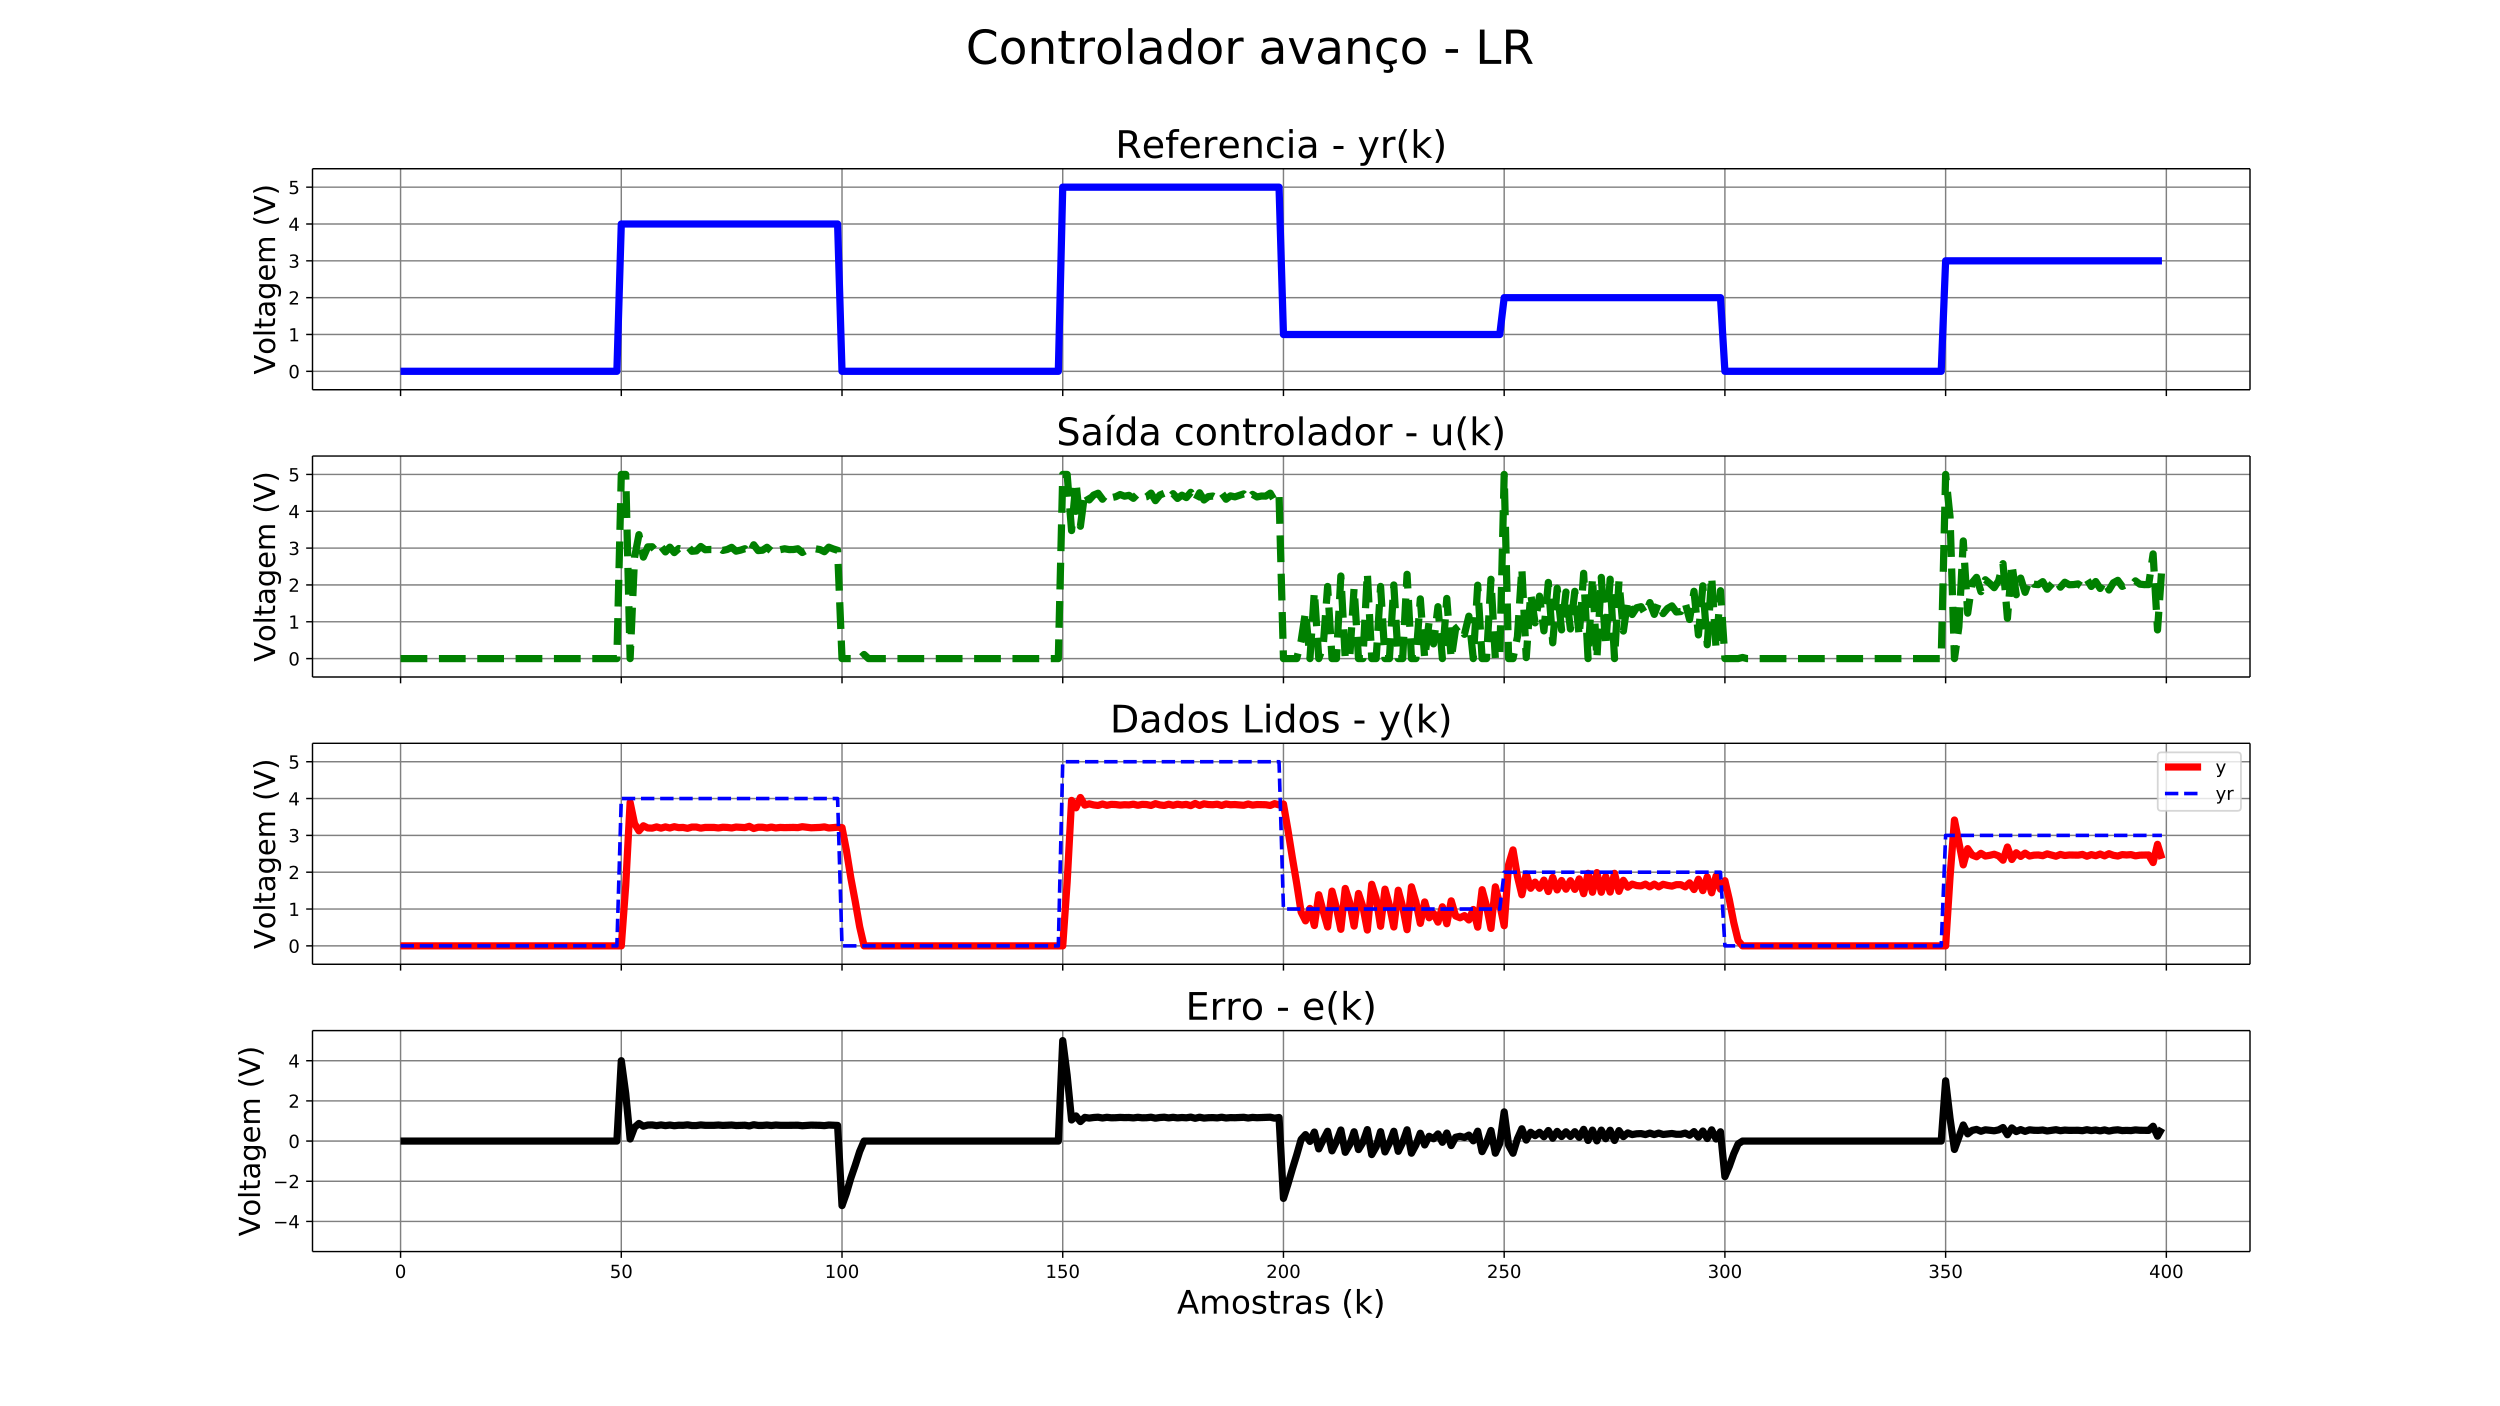 <svg xmlns="http://www.w3.org/2000/svg" xmlns:xlink="http://www.w3.org/1999/xlink" width="1843.2" height="1036.8" version="1.1" viewBox="0 0 1382.4 777.6"><defs><style type="text/css">*{stroke-linecap:butt;stroke-linejoin:round;white-space:pre}</style></defs><g id="figure_1"><g id="patch_1"><path fill="#fff" d="M 0 777.6 L 1382.4 777.6 L 1382.4 0 L 0 0 z"/></g><g id="axes_1"><g id="patch_2"><path fill="#fff" d="M 172.8 215.506 L 1244.16 215.506 L 1244.16 93.312 L 172.8 93.312 z"/></g><g id="matplotlib.axis_1"><g id="xtick_1"><g id="line2d_1"><path fill="none" stroke="gray" stroke-linecap="square" stroke-width=".8" d="M 221.498 215.506 L 221.498 93.312" clip-path="url(#pea92a4ff02)"/></g><g id="line2d_2"><defs><path id="m682bd8049f" stroke="#000" stroke-width=".8" d="M 0 0 L 0 3.5"/></defs><g><use x="221.498" y="215.506" stroke="#000" stroke-width=".8" xlink:href="#m682bd8049f"/></g></g></g><g id="xtick_2"><g id="line2d_3"><path fill="none" stroke="gray" stroke-linecap="square" stroke-width=".8" d="M 343.549 215.506 L 343.549 93.312" clip-path="url(#pea92a4ff02)"/></g><g id="line2d_4"><g><use x="343.549" y="215.506" stroke="#000" stroke-width=".8" xlink:href="#m682bd8049f"/></g></g></g><g id="xtick_3"><g id="line2d_5"><path fill="none" stroke="gray" stroke-linecap="square" stroke-width=".8" d="M 465.599 215.506 L 465.599 93.312" clip-path="url(#pea92a4ff02)"/></g><g id="line2d_6"><g><use x="465.599" y="215.506" stroke="#000" stroke-width=".8" xlink:href="#m682bd8049f"/></g></g></g><g id="xtick_4"><g id="line2d_7"><path fill="none" stroke="gray" stroke-linecap="square" stroke-width=".8" d="M 587.65 215.506 L 587.65 93.312" clip-path="url(#pea92a4ff02)"/></g><g id="line2d_8"><g><use x="587.65" y="215.506" stroke="#000" stroke-width=".8" xlink:href="#m682bd8049f"/></g></g></g><g id="xtick_5"><g id="line2d_9"><path fill="none" stroke="gray" stroke-linecap="square" stroke-width=".8" d="M 709.701 215.506 L 709.701 93.312" clip-path="url(#pea92a4ff02)"/></g><g id="line2d_10"><g><use x="709.701" y="215.506" stroke="#000" stroke-width=".8" xlink:href="#m682bd8049f"/></g></g></g><g id="xtick_6"><g id="line2d_11"><path fill="none" stroke="gray" stroke-linecap="square" stroke-width=".8" d="M 831.751 215.506 L 831.751 93.312" clip-path="url(#pea92a4ff02)"/></g><g id="line2d_12"><g><use x="831.751" y="215.506" stroke="#000" stroke-width=".8" xlink:href="#m682bd8049f"/></g></g></g><g id="xtick_7"><g id="line2d_13"><path fill="none" stroke="gray" stroke-linecap="square" stroke-width=".8" d="M 953.802 215.506 L 953.802 93.312" clip-path="url(#pea92a4ff02)"/></g><g id="line2d_14"><g><use x="953.802" y="215.506" stroke="#000" stroke-width=".8" xlink:href="#m682bd8049f"/></g></g></g><g id="xtick_8"><g id="line2d_15"><path fill="none" stroke="gray" stroke-linecap="square" stroke-width=".8" d="M 1075.852 215.506 L 1075.852 93.312" clip-path="url(#pea92a4ff02)"/></g><g id="line2d_16"><g><use x="1075.852" y="215.506" stroke="#000" stroke-width=".8" xlink:href="#m682bd8049f"/></g></g></g><g id="xtick_9"><g id="line2d_17"><path fill="none" stroke="gray" stroke-linecap="square" stroke-width=".8" d="M 1197.903 215.506 L 1197.903 93.312" clip-path="url(#pea92a4ff02)"/></g><g id="line2d_18"><g><use x="1197.903" y="215.506" stroke="#000" stroke-width=".8" xlink:href="#m682bd8049f"/></g></g></g></g><g id="matplotlib.axis_2"><g id="ytick_1"><g id="line2d_19"><path fill="none" stroke="gray" stroke-linecap="square" stroke-width=".8" d="M 172.8 205.323 L 1244.16 205.323" clip-path="url(#pea92a4ff02)"/></g><g id="line2d_20"><defs><path id="m06465f11e4" stroke="#000" stroke-width=".8" d="M 0 0 L -3.5 0"/></defs><g><use x="172.8" y="205.323" stroke="#000" stroke-width=".8" xlink:href="#m06465f11e4"/></g></g><g id="text_1"><defs><path id="DejaVuSans-48" d="M 31.781 66.406 Q 24.172 66.406 20.328 58.906 Q 16.5 51.422 16.5 36.375 Q 16.5 21.391 20.328 13.891 Q 24.172 6.391 31.781 6.391 Q 39.453 6.391 43.281 13.891 Q 47.125 21.391 47.125 36.375 Q 47.125 51.422 43.281 58.906 Q 39.453 66.406 31.781 66.406 z M 31.781 74.219 Q 44.047 74.219 50.516 64.516 Q 56.984 54.828 56.984 36.375 Q 56.984 17.969 50.516 8.266 Q 44.047 -1.422 31.781 -1.422 Q 19.531 -1.422 13.062 8.266 Q 6.594 17.969 6.594 36.375 Q 6.594 54.828 13.062 64.516 Q 19.531 74.219 31.781 74.219 z"/></defs><g transform="translate(159.438 209.123)scale(0.1 -0.1)"><use xlink:href="#DejaVuSans-48"/></g></g></g><g id="ytick_2"><g id="line2d_21"><path fill="none" stroke="gray" stroke-linecap="square" stroke-width=".8" d="M 172.8 184.958 L 1244.16 184.958" clip-path="url(#pea92a4ff02)"/></g><g id="line2d_22"><g><use x="172.8" y="184.958" stroke="#000" stroke-width=".8" xlink:href="#m06465f11e4"/></g></g><g id="text_2"><defs><path id="DejaVuSans-49" d="M 12.406 8.297 L 28.516 8.297 L 28.516 63.922 L 10.984 60.406 L 10.984 69.391 L 28.422 72.906 L 38.281 72.906 L 38.281 8.297 L 54.391 8.297 L 54.391 0 L 12.406 0 z"/></defs><g transform="translate(159.438 188.757)scale(0.1 -0.1)"><use xlink:href="#DejaVuSans-49"/></g></g></g><g id="ytick_3"><g id="line2d_23"><path fill="none" stroke="gray" stroke-linecap="square" stroke-width=".8" d="M 172.8 164.592 L 1244.16 164.592" clip-path="url(#pea92a4ff02)"/></g><g id="line2d_24"><g><use x="172.8" y="164.592" stroke="#000" stroke-width=".8" xlink:href="#m06465f11e4"/></g></g><g id="text_3"><defs><path id="DejaVuSans-50" d="M 19.188 8.297 L 53.609 8.297 L 53.609 0 L 7.328 0 L 7.328 8.297 Q 12.938 14.109 22.625 23.891 Q 32.328 33.688 34.812 36.531 Q 39.547 41.844 41.422 45.531 Q 43.312 49.219 43.312 52.781 Q 43.312 58.594 39.234 62.25 Q 35.156 65.922 28.609 65.922 Q 23.969 65.922 18.812 64.312 Q 13.672 62.703 7.812 59.422 L 7.812 69.391 Q 13.766 71.781 18.938 73 Q 24.125 74.219 28.422 74.219 Q 39.75 74.219 46.484 68.547 Q 53.219 62.891 53.219 53.422 Q 53.219 48.922 51.531 44.891 Q 49.859 40.875 45.406 35.406 Q 44.188 33.984 37.641 27.219 Q 31.109 20.453 19.188 8.297 z"/></defs><g transform="translate(159.438 168.391)scale(0.1 -0.1)"><use xlink:href="#DejaVuSans-50"/></g></g></g><g id="ytick_4"><g id="line2d_25"><path fill="none" stroke="gray" stroke-linecap="square" stroke-width=".8" d="M 172.8 144.226 L 1244.16 144.226" clip-path="url(#pea92a4ff02)"/></g><g id="line2d_26"><g><use x="172.8" y="144.226" stroke="#000" stroke-width=".8" xlink:href="#m06465f11e4"/></g></g><g id="text_4"><defs><path id="DejaVuSans-51" d="M 40.578 39.312 Q 47.656 37.797 51.625 33 Q 55.609 28.219 55.609 21.188 Q 55.609 10.406 48.188 4.484 Q 40.766 -1.422 27.094 -1.422 Q 22.516 -1.422 17.656 -0.516 Q 12.797 0.391 7.625 2.203 L 7.625 11.719 Q 11.719 9.328 16.594 8.109 Q 21.484 6.891 26.812 6.891 Q 36.078 6.891 40.938 10.547 Q 45.797 14.203 45.797 21.188 Q 45.797 27.641 41.281 31.266 Q 36.766 34.906 28.719 34.906 L 20.219 34.906 L 20.219 43.016 L 29.109 43.016 Q 36.375 43.016 40.234 45.922 Q 44.094 48.828 44.094 54.297 Q 44.094 59.906 40.109 62.906 Q 36.141 65.922 28.719 65.922 Q 24.656 65.922 20.016 65.031 Q 15.375 64.156 9.812 62.312 L 9.812 71.094 Q 15.438 72.656 20.344 73.438 Q 25.25 74.219 29.594 74.219 Q 40.828 74.219 47.359 69.109 Q 53.906 64.016 53.906 55.328 Q 53.906 49.266 50.438 45.094 Q 46.969 40.922 40.578 39.312 z"/></defs><g transform="translate(159.438 148.026)scale(0.1 -0.1)"><use xlink:href="#DejaVuSans-51"/></g></g></g><g id="ytick_5"><g id="line2d_27"><path fill="none" stroke="gray" stroke-linecap="square" stroke-width=".8" d="M 172.8 123.861 L 1244.16 123.861" clip-path="url(#pea92a4ff02)"/></g><g id="line2d_28"><g><use x="172.8" y="123.861" stroke="#000" stroke-width=".8" xlink:href="#m06465f11e4"/></g></g><g id="text_5"><defs><path id="DejaVuSans-52" d="M 37.797 64.312 L 12.891 25.391 L 37.797 25.391 z M 35.203 72.906 L 47.609 72.906 L 47.609 25.391 L 58.016 25.391 L 58.016 17.188 L 47.609 17.188 L 47.609 0 L 37.797 0 L 37.797 17.188 L 4.891 17.188 L 4.891 26.703 z"/></defs><g transform="translate(159.438 127.66)scale(0.1 -0.1)"><use xlink:href="#DejaVuSans-52"/></g></g></g><g id="ytick_6"><g id="line2d_29"><path fill="none" stroke="gray" stroke-linecap="square" stroke-width=".8" d="M 172.8 103.495 L 1244.16 103.495" clip-path="url(#pea92a4ff02)"/></g><g id="line2d_30"><g><use x="172.8" y="103.495" stroke="#000" stroke-width=".8" xlink:href="#m06465f11e4"/></g></g><g id="text_6"><defs><path id="DejaVuSans-53" d="M 10.797 72.906 L 49.516 72.906 L 49.516 64.594 L 19.828 64.594 L 19.828 46.734 Q 21.969 47.469 24.109 47.828 Q 26.266 48.188 28.422 48.188 Q 40.625 48.188 47.75 41.5 Q 54.891 34.812 54.891 23.391 Q 54.891 11.625 47.562 5.094 Q 40.234 -1.422 26.906 -1.422 Q 22.312 -1.422 17.547 -0.641 Q 12.797 0.141 7.719 1.703 L 7.719 11.625 Q 12.109 9.234 16.797 8.062 Q 21.484 6.891 26.703 6.891 Q 35.156 6.891 40.078 11.328 Q 45.016 15.766 45.016 23.391 Q 45.016 31 40.078 35.438 Q 35.156 39.891 26.703 39.891 Q 22.75 39.891 18.812 39.016 Q 14.891 38.141 10.797 36.281 z"/></defs><g transform="translate(159.438 107.294)scale(0.1 -0.1)"><use xlink:href="#DejaVuSans-53"/></g></g></g><g id="text_7"><defs><path id="DejaVuSans-86" d="M 28.609 0 L 0.781 72.906 L 11.078 72.906 L 34.188 11.531 L 57.328 72.906 L 67.578 72.906 L 39.797 0 z"/><path id="DejaVuSans-111" d="M 30.609 48.391 Q 23.391 48.391 19.188 42.75 Q 14.984 37.109 14.984 27.297 Q 14.984 17.484 19.156 11.844 Q 23.344 6.203 30.609 6.203 Q 37.797 6.203 41.984 11.859 Q 46.188 17.531 46.188 27.297 Q 46.188 37.016 41.984 42.703 Q 37.797 48.391 30.609 48.391 z M 30.609 56 Q 42.328 56 49.016 48.375 Q 55.719 40.766 55.719 27.297 Q 55.719 13.875 49.016 6.219 Q 42.328 -1.422 30.609 -1.422 Q 18.844 -1.422 12.172 6.219 Q 5.516 13.875 5.516 27.297 Q 5.516 40.766 12.172 48.375 Q 18.844 56 30.609 56 z"/><path id="DejaVuSans-108" d="M 9.422 75.984 L 18.406 75.984 L 18.406 0 L 9.422 0 z"/><path id="DejaVuSans-116" d="M 18.312 70.219 L 18.312 54.688 L 36.812 54.688 L 36.812 47.703 L 18.312 47.703 L 18.312 18.016 Q 18.312 11.328 20.141 9.422 Q 21.969 7.516 27.594 7.516 L 36.812 7.516 L 36.812 0 L 27.594 0 Q 17.188 0 13.234 3.875 Q 9.281 7.766 9.281 18.016 L 9.281 47.703 L 2.688 47.703 L 2.688 54.688 L 9.281 54.688 L 9.281 70.219 z"/><path id="DejaVuSans-97" d="M 34.281 27.484 Q 23.391 27.484 19.188 25 Q 14.984 22.516 14.984 16.5 Q 14.984 11.719 18.141 8.906 Q 21.297 6.109 26.703 6.109 Q 34.188 6.109 38.703 11.406 Q 43.219 16.703 43.219 25.484 L 43.219 27.484 z M 52.203 31.203 L 52.203 0 L 43.219 0 L 43.219 8.297 Q 40.141 3.328 35.547 0.953 Q 30.953 -1.422 24.312 -1.422 Q 15.922 -1.422 10.953 3.297 Q 6 8.016 6 15.922 Q 6 25.141 12.172 29.828 Q 18.359 34.516 30.609 34.516 L 43.219 34.516 L 43.219 35.406 Q 43.219 41.609 39.141 45 Q 35.062 48.391 27.688 48.391 Q 23 48.391 18.547 47.266 Q 14.109 46.141 10.016 43.891 L 10.016 52.203 Q 14.938 54.109 19.578 55.047 Q 24.219 56 28.609 56 Q 40.484 56 46.344 49.844 Q 52.203 43.703 52.203 31.203 z"/><path id="DejaVuSans-103" d="M 45.406 27.984 Q 45.406 37.75 41.375 43.109 Q 37.359 48.484 30.078 48.484 Q 22.859 48.484 18.828 43.109 Q 14.797 37.75 14.797 27.984 Q 14.797 18.266 18.828 12.891 Q 22.859 7.516 30.078 7.516 Q 37.359 7.516 41.375 12.891 Q 45.406 18.266 45.406 27.984 z M 54.391 6.781 Q 54.391 -7.172 48.188 -13.984 Q 42 -20.797 29.203 -20.797 Q 24.469 -20.797 20.266 -20.094 Q 16.062 -19.391 12.109 -17.922 L 12.109 -9.188 Q 16.062 -11.328 19.922 -12.344 Q 23.781 -13.375 27.781 -13.375 Q 36.625 -13.375 41.016 -8.766 Q 45.406 -4.156 45.406 5.172 L 45.406 9.625 Q 42.625 4.781 38.281 2.391 Q 33.938 0 27.875 0 Q 17.828 0 11.672 7.656 Q 5.516 15.328 5.516 27.984 Q 5.516 40.672 11.672 48.328 Q 17.828 56 27.875 56 Q 33.938 56 38.281 53.609 Q 42.625 51.219 45.406 46.391 L 45.406 54.688 L 54.391 54.688 z"/><path id="DejaVuSans-101" d="M 56.203 29.594 L 56.203 25.203 L 14.891 25.203 Q 15.484 15.922 20.484 11.062 Q 25.484 6.203 34.422 6.203 Q 39.594 6.203 44.453 7.469 Q 49.312 8.734 54.109 11.281 L 54.109 2.781 Q 49.266 0.734 44.188 -0.344 Q 39.109 -1.422 33.891 -1.422 Q 20.797 -1.422 13.156 6.188 Q 5.516 13.812 5.516 26.812 Q 5.516 40.234 12.766 48.109 Q 20.016 56 32.328 56 Q 43.359 56 49.781 48.891 Q 56.203 41.797 56.203 29.594 z M 47.219 32.234 Q 47.125 39.594 43.094 43.984 Q 39.062 48.391 32.422 48.391 Q 24.906 48.391 20.391 44.141 Q 15.875 39.891 15.188 32.172 z"/><path id="DejaVuSans-109" d="M 52 44.188 Q 55.375 50.25 60.062 53.125 Q 64.75 56 71.094 56 Q 79.641 56 84.281 50.016 Q 88.922 44.047 88.922 33.016 L 88.922 0 L 79.891 0 L 79.891 32.719 Q 79.891 40.578 77.094 44.375 Q 74.312 48.188 68.609 48.188 Q 61.625 48.188 57.562 43.547 Q 53.516 38.922 53.516 30.906 L 53.516 0 L 44.484 0 L 44.484 32.719 Q 44.484 40.625 41.703 44.406 Q 38.922 48.188 33.109 48.188 Q 26.219 48.188 22.156 43.531 Q 18.109 38.875 18.109 30.906 L 18.109 0 L 9.078 0 L 9.078 54.688 L 18.109 54.688 L 18.109 46.188 Q 21.188 51.219 25.484 53.609 Q 29.781 56 35.688 56 Q 41.656 56 45.828 52.969 Q 50 49.953 52 44.188 z"/><path id="DejaVuSans-32"/><path id="DejaVuSans-40" d="M 31 75.875 Q 24.469 64.656 21.281 53.656 Q 18.109 42.672 18.109 31.391 Q 18.109 20.125 21.312 9.062 Q 24.516 -2 31 -13.188 L 23.188 -13.188 Q 15.875 -1.703 12.234 9.375 Q 8.594 20.453 8.594 31.391 Q 8.594 42.281 12.203 53.312 Q 15.828 64.359 23.188 75.875 z"/><path id="DejaVuSans-41" d="M 8.016 75.875 L 15.828 75.875 Q 23.141 64.359 26.781 53.312 Q 30.422 42.281 30.422 31.391 Q 30.422 20.453 26.781 9.375 Q 23.141 -1.703 15.828 -13.188 L 8.016 -13.188 Q 14.5 -2 17.703 9.062 Q 20.906 20.125 20.906 31.391 Q 20.906 42.672 17.703 53.656 Q 14.5 64.656 8.016 75.875 z"/></defs><g transform="translate(152.11 207.08)rotate(-90)scale(0.16 -0.16)"><use xlink:href="#DejaVuSans-86"/><use x="68.299" xlink:href="#DejaVuSans-111"/><use x="129.48" xlink:href="#DejaVuSans-108"/><use x="157.264" xlink:href="#DejaVuSans-116"/><use x="196.473" xlink:href="#DejaVuSans-97"/><use x="257.752" xlink:href="#DejaVuSans-103"/><use x="321.229" xlink:href="#DejaVuSans-101"/><use x="382.752" xlink:href="#DejaVuSans-109"/><use x="480.164" xlink:href="#DejaVuSans-32"/><use x="511.951" xlink:href="#DejaVuSans-40"/><use x="550.965" xlink:href="#DejaVuSans-86"/><use x="619.373" xlink:href="#DejaVuSans-41"/></g></g></g><g id="line2d_31"><path fill="none" stroke="#00f" stroke-linecap="square" stroke-width="4" d="M 221.498 205.323 L 341.108 205.323 L 343.549 123.861 L 463.158 123.861 L 465.599 205.323 L 585.209 205.323 L 587.65 103.495 L 707.259 103.495 L 709.701 184.958 L 829.31 184.958 L 831.751 164.592 L 951.361 164.592 L 953.802 205.323 L 1073.411 205.323 L 1075.852 144.226 L 1195.462 144.226 L 1195.462 144.226" clip-path="url(#pea92a4ff02)"/></g><g id="patch_3"><path fill="none" stroke="#000" stroke-linecap="square" stroke-linejoin="miter" stroke-width=".8" d="M 172.8 215.506 L 172.8 93.312"/></g><g id="patch_4"><path fill="none" stroke="#000" stroke-linecap="square" stroke-linejoin="miter" stroke-width=".8" d="M 1244.16 215.506 L 1244.16 93.312"/></g><g id="patch_5"><path fill="none" stroke="#000" stroke-linecap="square" stroke-linejoin="miter" stroke-width=".8" d="M 172.8 215.506 L 1244.16 215.506"/></g><g id="patch_6"><path fill="none" stroke="#000" stroke-linecap="square" stroke-linejoin="miter" stroke-width=".8" d="M 172.8 93.312 L 1244.16 93.312"/></g><g id="text_8"><defs><path id="DejaVuSans-82" d="M 44.391 34.188 Q 47.562 33.109 50.562 29.594 Q 53.562 26.078 56.594 19.922 L 66.609 0 L 56 0 L 46.688 18.703 Q 43.062 26.031 39.672 28.422 Q 36.281 30.812 30.422 30.812 L 19.672 30.812 L 19.672 0 L 9.812 0 L 9.812 72.906 L 32.078 72.906 Q 44.578 72.906 50.734 67.672 Q 56.891 62.453 56.891 51.906 Q 56.891 45.016 53.688 40.469 Q 50.484 35.938 44.391 34.188 z M 19.672 64.797 L 19.672 38.922 L 32.078 38.922 Q 39.203 38.922 42.844 42.219 Q 46.484 45.516 46.484 51.906 Q 46.484 58.297 42.844 61.547 Q 39.203 64.797 32.078 64.797 z"/><path id="DejaVuSans-102" d="M 37.109 75.984 L 37.109 68.5 L 28.516 68.5 Q 23.688 68.5 21.797 66.547 Q 19.922 64.594 19.922 59.516 L 19.922 54.688 L 34.719 54.688 L 34.719 47.703 L 19.922 47.703 L 19.922 0 L 10.891 0 L 10.891 47.703 L 2.297 47.703 L 2.297 54.688 L 10.891 54.688 L 10.891 58.5 Q 10.891 67.625 15.141 71.797 Q 19.391 75.984 28.609 75.984 z"/><path id="DejaVuSans-114" d="M 41.109 46.297 Q 39.594 47.172 37.812 47.578 Q 36.031 48 33.891 48 Q 26.266 48 22.188 43.047 Q 18.109 38.094 18.109 28.812 L 18.109 0 L 9.078 0 L 9.078 54.688 L 18.109 54.688 L 18.109 46.188 Q 20.953 51.172 25.484 53.578 Q 30.031 56 36.531 56 Q 37.453 56 38.578 55.875 Q 39.703 55.766 41.062 55.516 z"/><path id="DejaVuSans-110" d="M 54.891 33.016 L 54.891 0 L 45.906 0 L 45.906 32.719 Q 45.906 40.484 42.875 44.328 Q 39.844 48.188 33.797 48.188 Q 26.516 48.188 22.312 43.547 Q 18.109 38.922 18.109 30.906 L 18.109 0 L 9.078 0 L 9.078 54.688 L 18.109 54.688 L 18.109 46.188 Q 21.344 51.125 25.703 53.562 Q 30.078 56 35.797 56 Q 45.219 56 50.047 50.172 Q 54.891 44.344 54.891 33.016 z"/><path id="DejaVuSans-99" d="M 48.781 52.594 L 48.781 44.188 Q 44.969 46.297 41.141 47.344 Q 37.312 48.391 33.406 48.391 Q 24.656 48.391 19.812 42.844 Q 14.984 37.312 14.984 27.297 Q 14.984 17.281 19.812 11.734 Q 24.656 6.203 33.406 6.203 Q 37.312 6.203 41.141 7.25 Q 44.969 8.297 48.781 10.406 L 48.781 2.094 Q 45.016 0.344 40.984 -0.531 Q 36.969 -1.422 32.422 -1.422 Q 20.062 -1.422 12.781 6.344 Q 5.516 14.109 5.516 27.297 Q 5.516 40.672 12.859 48.328 Q 20.219 56 33.016 56 Q 37.156 56 41.109 55.141 Q 45.062 54.297 48.781 52.594 z"/><path id="DejaVuSans-105" d="M 9.422 54.688 L 18.406 54.688 L 18.406 0 L 9.422 0 z M 9.422 75.984 L 18.406 75.984 L 18.406 64.594 L 9.422 64.594 z"/><path id="DejaVuSans-45" d="M 4.891 31.391 L 31.203 31.391 L 31.203 23.391 L 4.891 23.391 z"/><path id="DejaVuSans-121" d="M 32.172 -5.078 Q 28.375 -14.844 24.75 -17.812 Q 21.141 -20.797 15.094 -20.797 L 7.906 -20.797 L 7.906 -13.281 L 13.188 -13.281 Q 16.891 -13.281 18.938 -11.516 Q 21 -9.766 23.484 -3.219 L 25.094 0.875 L 2.984 54.688 L 12.5 54.688 L 29.594 11.922 L 46.688 54.688 L 56.203 54.688 z"/><path id="DejaVuSans-107" d="M 9.078 75.984 L 18.109 75.984 L 18.109 31.109 L 44.922 54.688 L 56.391 54.688 L 27.391 29.109 L 57.625 0 L 45.906 0 L 18.109 26.703 L 18.109 0 L 9.078 0 z"/></defs><g transform="translate(616.753 87.312)scale(0.21 -0.21)"><use xlink:href="#DejaVuSans-82"/><use x="69.42" xlink:href="#DejaVuSans-101"/><use x="130.943" xlink:href="#DejaVuSans-102"/><use x="166.148" xlink:href="#DejaVuSans-101"/><use x="227.672" xlink:href="#DejaVuSans-114"/><use x="268.754" xlink:href="#DejaVuSans-101"/><use x="330.277" xlink:href="#DejaVuSans-110"/><use x="393.656" xlink:href="#DejaVuSans-99"/><use x="448.637" xlink:href="#DejaVuSans-105"/><use x="476.42" xlink:href="#DejaVuSans-97"/><use x="537.699" xlink:href="#DejaVuSans-32"/><use x="569.486" xlink:href="#DejaVuSans-45"/><use x="605.57" xlink:href="#DejaVuSans-32"/><use x="637.357" xlink:href="#DejaVuSans-121"/><use x="696.537" xlink:href="#DejaVuSans-114"/><use x="737.65" xlink:href="#DejaVuSans-40"/><use x="776.664" xlink:href="#DejaVuSans-107"/><use x="834.574" xlink:href="#DejaVuSans-41"/></g></g></g><g id="axes_2"><g id="patch_7"><path fill="#fff" d="M 172.8 374.359 L 1244.16 374.359 L 1244.16 252.165 L 172.8 252.165 z"/></g><g id="matplotlib.axis_3"><g id="xtick_10"><g id="line2d_32"><path fill="none" stroke="gray" stroke-linecap="square" stroke-width=".8" d="M 221.498 374.359 L 221.498 252.165" clip-path="url(#pf22b001be1)"/></g><g id="line2d_33"><g><use x="221.498" y="374.359" stroke="#000" stroke-width=".8" xlink:href="#m682bd8049f"/></g></g></g><g id="xtick_11"><g id="line2d_34"><path fill="none" stroke="gray" stroke-linecap="square" stroke-width=".8" d="M 343.549 374.359 L 343.549 252.165" clip-path="url(#pf22b001be1)"/></g><g id="line2d_35"><g><use x="343.549" y="374.359" stroke="#000" stroke-width=".8" xlink:href="#m682bd8049f"/></g></g></g><g id="xtick_12"><g id="line2d_36"><path fill="none" stroke="gray" stroke-linecap="square" stroke-width=".8" d="M 465.599 374.359 L 465.599 252.165" clip-path="url(#pf22b001be1)"/></g><g id="line2d_37"><g><use x="465.599" y="374.359" stroke="#000" stroke-width=".8" xlink:href="#m682bd8049f"/></g></g></g><g id="xtick_13"><g id="line2d_38"><path fill="none" stroke="gray" stroke-linecap="square" stroke-width=".8" d="M 587.65 374.359 L 587.65 252.165" clip-path="url(#pf22b001be1)"/></g><g id="line2d_39"><g><use x="587.65" y="374.359" stroke="#000" stroke-width=".8" xlink:href="#m682bd8049f"/></g></g></g><g id="xtick_14"><g id="line2d_40"><path fill="none" stroke="gray" stroke-linecap="square" stroke-width=".8" d="M 709.701 374.359 L 709.701 252.165" clip-path="url(#pf22b001be1)"/></g><g id="line2d_41"><g><use x="709.701" y="374.359" stroke="#000" stroke-width=".8" xlink:href="#m682bd8049f"/></g></g></g><g id="xtick_15"><g id="line2d_42"><path fill="none" stroke="gray" stroke-linecap="square" stroke-width=".8" d="M 831.751 374.359 L 831.751 252.165" clip-path="url(#pf22b001be1)"/></g><g id="line2d_43"><g><use x="831.751" y="374.359" stroke="#000" stroke-width=".8" xlink:href="#m682bd8049f"/></g></g></g><g id="xtick_16"><g id="line2d_44"><path fill="none" stroke="gray" stroke-linecap="square" stroke-width=".8" d="M 953.802 374.359 L 953.802 252.165" clip-path="url(#pf22b001be1)"/></g><g id="line2d_45"><g><use x="953.802" y="374.359" stroke="#000" stroke-width=".8" xlink:href="#m682bd8049f"/></g></g></g><g id="xtick_17"><g id="line2d_46"><path fill="none" stroke="gray" stroke-linecap="square" stroke-width=".8" d="M 1075.852 374.359 L 1075.852 252.165" clip-path="url(#pf22b001be1)"/></g><g id="line2d_47"><g><use x="1075.852" y="374.359" stroke="#000" stroke-width=".8" xlink:href="#m682bd8049f"/></g></g></g><g id="xtick_18"><g id="line2d_48"><path fill="none" stroke="gray" stroke-linecap="square" stroke-width=".8" d="M 1197.903 374.359 L 1197.903 252.165" clip-path="url(#pf22b001be1)"/></g><g id="line2d_49"><g><use x="1197.903" y="374.359" stroke="#000" stroke-width=".8" xlink:href="#m682bd8049f"/></g></g></g></g><g id="matplotlib.axis_4"><g id="ytick_7"><g id="line2d_50"><path fill="none" stroke="gray" stroke-linecap="square" stroke-width=".8" d="M 172.8 364.176 L 1244.16 364.176" clip-path="url(#pf22b001be1)"/></g><g id="line2d_51"><g><use x="172.8" y="364.176" stroke="#000" stroke-width=".8" xlink:href="#m06465f11e4"/></g></g><g id="text_9"><g transform="translate(159.438 367.975)scale(0.1 -0.1)"><use xlink:href="#DejaVuSans-48"/></g></g></g><g id="ytick_8"><g id="line2d_52"><path fill="none" stroke="gray" stroke-linecap="square" stroke-width=".8" d="M 172.8 343.81 L 1244.16 343.81" clip-path="url(#pf22b001be1)"/></g><g id="line2d_53"><g><use x="172.8" y="343.81" stroke="#000" stroke-width=".8" xlink:href="#m06465f11e4"/></g></g><g id="text_10"><g transform="translate(159.438 347.61)scale(0.1 -0.1)"><use xlink:href="#DejaVuSans-49"/></g></g></g><g id="ytick_9"><g id="line2d_54"><path fill="none" stroke="gray" stroke-linecap="square" stroke-width=".8" d="M 172.8 323.445 L 1244.16 323.445" clip-path="url(#pf22b001be1)"/></g><g id="line2d_55"><g><use x="172.8" y="323.445" stroke="#000" stroke-width=".8" xlink:href="#m06465f11e4"/></g></g><g id="text_11"><g transform="translate(159.438 327.244)scale(0.1 -0.1)"><use xlink:href="#DejaVuSans-50"/></g></g></g><g id="ytick_10"><g id="line2d_56"><path fill="none" stroke="gray" stroke-linecap="square" stroke-width=".8" d="M 172.8 303.079 L 1244.16 303.079" clip-path="url(#pf22b001be1)"/></g><g id="line2d_57"><g><use x="172.8" y="303.079" stroke="#000" stroke-width=".8" xlink:href="#m06465f11e4"/></g></g><g id="text_12"><g transform="translate(159.438 306.878)scale(0.1 -0.1)"><use xlink:href="#DejaVuSans-51"/></g></g></g><g id="ytick_11"><g id="line2d_58"><path fill="none" stroke="gray" stroke-linecap="square" stroke-width=".8" d="M 172.8 282.713 L 1244.16 282.713" clip-path="url(#pf22b001be1)"/></g><g id="line2d_59"><g><use x="172.8" y="282.713" stroke="#000" stroke-width=".8" xlink:href="#m06465f11e4"/></g></g><g id="text_13"><g transform="translate(159.438 286.512)scale(0.1 -0.1)"><use xlink:href="#DejaVuSans-52"/></g></g></g><g id="ytick_12"><g id="line2d_60"><path fill="none" stroke="gray" stroke-linecap="square" stroke-width=".8" d="M 172.8 262.347 L 1244.16 262.347" clip-path="url(#pf22b001be1)"/></g><g id="line2d_61"><g><use x="172.8" y="262.347" stroke="#000" stroke-width=".8" xlink:href="#m06465f11e4"/></g></g><g id="text_14"><g transform="translate(159.438 266.147)scale(0.1 -0.1)"><use xlink:href="#DejaVuSans-53"/></g></g></g><g id="text_15"><g transform="translate(152.11 365.933)rotate(-90)scale(0.16 -0.16)"><use xlink:href="#DejaVuSans-86"/><use x="68.299" xlink:href="#DejaVuSans-111"/><use x="129.48" xlink:href="#DejaVuSans-108"/><use x="157.264" xlink:href="#DejaVuSans-116"/><use x="196.473" xlink:href="#DejaVuSans-97"/><use x="257.752" xlink:href="#DejaVuSans-103"/><use x="321.229" xlink:href="#DejaVuSans-101"/><use x="382.752" xlink:href="#DejaVuSans-109"/><use x="480.164" xlink:href="#DejaVuSans-32"/><use x="511.951" xlink:href="#DejaVuSans-40"/><use x="550.965" xlink:href="#DejaVuSans-86"/><use x="619.373" xlink:href="#DejaVuSans-41"/></g></g></g><g id="line2d_62"><path fill="none" stroke="green" stroke-dasharray="14.8 6.4" stroke-dashoffset="0" stroke-width="4" d="M 221.498 364.176 L 341.108 364.176 L 343.549 262.347 L 345.99 262.347 L 348.431 364.176 L 350.872 308.268 L 353.313 295.642 L 355.754 308.057 L 358.195 302.394 L 360.636 302.339 L 363.077 305.174 L 365.518 302.162 L 367.959 305.177 L 370.4 302.575 L 372.841 305.561 L 375.282 303.332 L 377.723 303.893 L 380.164 301.835 L 382.605 304.833 L 385.046 304.627 L 387.487 302.191 L 389.928 303.978 L 392.369 303.86 L 394.81 303.862 L 397.251 302.663 L 399.692 304.361 L 402.133 303.831 L 404.574 302.663 L 407.015 304.774 L 409.456 304.215 L 411.897 303.42 L 414.338 306.332 L 416.779 301.248 L 419.22 304.452 L 421.661 304.243 L 424.102 302.634 L 426.543 304.775 L 428.984 302.602 L 431.425 303.948 L 433.866 303.447 L 436.307 303.891 L 438.748 303.861 L 441.189 303.448 L 443.63 305.504 L 446.071 304.16 L 448.512 303.049 L 453.394 303.89 L 455.835 305.061 L 458.276 302.577 L 460.717 303.535 L 463.158 304.303 L 465.599 364.176 L 475.363 364.176 L 477.804 361.918 L 480.245 364.176 L 585.209 364.176 L 587.65 262.347 L 590.091 262.347 L 592.532 293.378 L 594.973 266.595 L 597.414 290.993 L 599.855 272.334 L 602.296 276.427 L 604.737 273.761 L 607.178 272.739 L 609.619 276.047 L 612.06 272.963 L 614.501 275.196 L 616.942 274.676 L 619.383 273.465 L 621.824 274.379 L 624.265 273.906 L 626.706 275.549 L 629.147 272.994 L 631.588 275.196 L 634.029 274.676 L 636.47 272.679 L 638.911 276.834 L 641.352 273.734 L 643.793 272.74 L 646.234 275.633 L 648.675 272.992 L 651.116 275.609 L 653.557 273.82 L 655.998 275.137 L 658.439 272.237 L 660.88 277.277 L 663.321 272.505 L 665.762 276.465 L 668.203 274.587 L 670.644 274.293 L 673.085 275.52 L 675.526 272.622 L 677.967 276.049 L 680.408 274.203 L 682.849 274.736 L 687.731 273.11 L 690.172 276.021 L 692.613 273.377 L 695.054 274.795 L 697.495 274.29 L 699.936 274.321 L 702.377 272.707 L 704.818 276.833 L 707.259 273.734 L 709.701 364.176 L 717.024 364.176 L 719.465 354.465 L 721.906 338.201 L 724.347 364.176 L 726.788 327.094 L 729.229 364.176 L 731.67 357.399 L 734.111 324.291 L 736.552 364.176 L 738.993 364.176 L 741.434 318.51 L 743.875 364.176 L 746.316 364.176 L 748.757 325.149 L 751.198 364.176 L 753.639 364.176 L 756.08 316.77 L 758.521 364.176 L 760.962 364.176 L 763.403 324.267 L 765.844 364.176 L 768.285 364.176 L 770.726 323.465 L 773.167 364.176 L 775.608 364.176 L 778.049 317.576 L 780.49 364.176 L 782.931 364.176 L 785.372 331.165 L 787.813 364.176 L 790.254 343.695 L 792.695 356.035 L 795.136 335.469 L 797.577 364.176 L 800.018 330.913 L 802.459 364.176 L 804.9 347.619 L 807.341 345.66 L 809.782 350.748 L 812.223 340.722 L 814.664 364.176 L 817.105 323.581 L 819.546 364.176 L 821.987 364.176 L 824.428 320.324 L 826.869 364.176 L 829.31 364.176 L 831.751 262.347 L 834.192 364.176 L 836.633 364.176 L 839.074 352.152 L 841.515 314.276 L 843.956 363.626 L 846.397 328.345 L 848.838 344.405 L 851.279 329.657 L 853.72 348.847 L 856.161 322.062 L 858.602 355.449 L 861.043 325.259 L 863.484 348.293 L 865.925 327.367 L 868.366 347.797 L 870.807 326.983 L 873.248 351.837 L 875.689 317.02 L 878.13 364.176 L 880.571 319.359 L 883.012 364.176 L 885.453 319.274 L 887.894 357.57 L 890.335 320.277 L 892.776 364.176 L 895.217 321.385 L 897.658 348.947 L 900.099 331.8 L 902.54 339.788 L 904.981 336.054 L 907.422 335.466 L 909.863 339.573 L 912.304 333.205 L 914.745 339.721 L 917.186 333.202 L 919.628 339.308 L 922.069 336.457 L 924.51 335.025 L 926.951 338.403 L 929.392 338.169 L 931.833 333.294 L 934.274 342.531 L 936.715 326.965 L 939.156 351.071 L 941.597 323.941 L 944.038 356.507 L 946.479 318.725 L 948.92 358.884 L 951.361 326.639 L 953.802 364.176 L 961.125 364.176 L 963.566 363.559 L 966.007 364.176 L 1073.411 364.176 L 1075.852 262.347 L 1078.293 285.833 L 1080.734 364.176 L 1083.175 346.688 L 1085.616 299.118 L 1088.057 339.047 L 1090.498 322.21 L 1092.939 319.256 L 1095.38 327.172 L 1097.821 320.586 L 1100.262 322.638 L 1102.703 324.955 L 1105.144 321.145 L 1107.585 311.689 L 1110.026 341.901 L 1112.467 311.876 L 1114.908 328.869 L 1117.349 319.662 L 1119.79 327.537 L 1122.231 320.558 L 1124.672 323.052 L 1127.113 323.272 L 1129.555 321.635 L 1131.996 325.803 L 1136.878 320.44 L 1139.319 324.689 L 1141.76 321.957 L 1144.201 323.335 L 1146.642 323.247 L 1149.083 322.876 L 1151.524 324.516 L 1153.965 320.348 L 1156.406 324.277 L 1158.847 321.573 L 1161.288 325.391 L 1163.729 321.117 L 1166.17 326.246 L 1168.611 322.257 L 1171.052 320.91 L 1173.493 324.245 L 1175.934 323.187 L 1178.375 324.077 L 1180.816 321.205 L 1183.257 323.019 L 1185.698 323.272 L 1188.139 323.248 L 1190.58 306.294 L 1193.021 348.314 L 1195.462 313.053 L 1195.462 313.053" clip-path="url(#pf22b001be1)"/></g><g id="patch_8"><path fill="none" stroke="#000" stroke-linecap="square" stroke-linejoin="miter" stroke-width=".8" d="M 172.8 374.359 L 172.8 252.165"/></g><g id="patch_9"><path fill="none" stroke="#000" stroke-linecap="square" stroke-linejoin="miter" stroke-width=".8" d="M 1244.16 374.359 L 1244.16 252.165"/></g><g id="patch_10"><path fill="none" stroke="#000" stroke-linecap="square" stroke-linejoin="miter" stroke-width=".8" d="M 172.8 374.359 L 1244.16 374.359"/></g><g id="patch_11"><path fill="none" stroke="#000" stroke-linecap="square" stroke-linejoin="miter" stroke-width=".8" d="M 172.8 252.165 L 1244.16 252.165"/></g><g id="text_16"><defs><path id="DejaVuSans-83" d="M 53.516 70.516 L 53.516 60.891 Q 47.906 63.578 42.922 64.891 Q 37.938 66.219 33.297 66.219 Q 25.25 66.219 20.875 63.094 Q 16.5 59.969 16.5 54.203 Q 16.5 49.359 19.406 46.891 Q 22.312 44.438 30.422 42.922 L 36.375 41.703 Q 47.406 39.594 52.656 34.297 Q 57.906 29 57.906 20.125 Q 57.906 9.516 50.797 4.047 Q 43.703 -1.422 29.984 -1.422 Q 24.812 -1.422 18.969 -0.25 Q 13.141 0.922 6.891 3.219 L 6.891 13.375 Q 12.891 10.016 18.656 8.297 Q 24.422 6.594 29.984 6.594 Q 38.422 6.594 43.016 9.906 Q 47.609 13.234 47.609 19.391 Q 47.609 24.75 44.312 27.781 Q 41.016 30.812 33.5 32.328 L 27.484 33.5 Q 16.453 35.688 11.516 40.375 Q 6.594 45.062 6.594 53.422 Q 6.594 63.094 13.406 68.656 Q 20.219 74.219 32.172 74.219 Q 37.312 74.219 42.625 73.281 Q 47.953 72.359 53.516 70.516 z"/><path id="DejaVuSans-237" d="M 20.656 79.984 L 30.375 79.984 L 14.469 61.625 L 6.984 61.625 z M 9.422 54.688 L 18.406 54.688 L 18.406 0 L 9.422 0 z M 13.922 56 z"/><path id="DejaVuSans-100" d="M 45.406 46.391 L 45.406 75.984 L 54.391 75.984 L 54.391 0 L 45.406 0 L 45.406 8.203 Q 42.578 3.328 38.25 0.953 Q 33.938 -1.422 27.875 -1.422 Q 17.969 -1.422 11.734 6.484 Q 5.516 14.406 5.516 27.297 Q 5.516 40.188 11.734 48.094 Q 17.969 56 27.875 56 Q 33.938 56 38.25 53.625 Q 42.578 51.266 45.406 46.391 z M 14.797 27.297 Q 14.797 17.391 18.875 11.75 Q 22.953 6.109 30.078 6.109 Q 37.203 6.109 41.297 11.75 Q 45.406 17.391 45.406 27.297 Q 45.406 37.203 41.297 42.844 Q 37.203 48.484 30.078 48.484 Q 22.953 48.484 18.875 42.844 Q 14.797 37.203 14.797 27.297 z"/><path id="DejaVuSans-117" d="M 8.5 21.578 L 8.5 54.688 L 17.484 54.688 L 17.484 21.922 Q 17.484 14.156 20.5 10.266 Q 23.531 6.391 29.594 6.391 Q 36.859 6.391 41.078 11.031 Q 45.312 15.672 45.312 23.688 L 45.312 54.688 L 54.297 54.688 L 54.297 0 L 45.312 0 L 45.312 8.406 Q 42.047 3.422 37.719 1 Q 33.406 -1.422 27.688 -1.422 Q 18.266 -1.422 13.375 4.438 Q 8.5 10.297 8.5 21.578 z M 31.109 56 z"/></defs><g transform="translate(584.17 246.165)scale(0.21 -0.21)"><use xlink:href="#DejaVuSans-83"/><use x="63.477" xlink:href="#DejaVuSans-97"/><use x="124.756" xlink:href="#DejaVuSans-237"/><use x="152.539" xlink:href="#DejaVuSans-100"/><use x="216.016" xlink:href="#DejaVuSans-97"/><use x="277.295" xlink:href="#DejaVuSans-32"/><use x="309.082" xlink:href="#DejaVuSans-99"/><use x="364.063" xlink:href="#DejaVuSans-111"/><use x="425.244" xlink:href="#DejaVuSans-110"/><use x="488.623" xlink:href="#DejaVuSans-116"/><use x="527.832" xlink:href="#DejaVuSans-114"/><use x="568.914" xlink:href="#DejaVuSans-111"/><use x="630.096" xlink:href="#DejaVuSans-108"/><use x="657.879" xlink:href="#DejaVuSans-97"/><use x="719.158" xlink:href="#DejaVuSans-100"/><use x="782.635" xlink:href="#DejaVuSans-111"/><use x="843.816" xlink:href="#DejaVuSans-114"/><use x="884.93" xlink:href="#DejaVuSans-32"/><use x="916.717" xlink:href="#DejaVuSans-45"/><use x="952.801" xlink:href="#DejaVuSans-32"/><use x="984.588" xlink:href="#DejaVuSans-117"/><use x="1047.967" xlink:href="#DejaVuSans-40"/><use x="1086.98" xlink:href="#DejaVuSans-107"/><use x="1144.891" xlink:href="#DejaVuSans-41"/></g></g></g><g id="axes_3"><g id="patch_12"><path fill="#fff" d="M 172.8 533.211 L 1244.16 533.211 L 1244.16 411.017 L 172.8 411.017 z"/></g><g id="matplotlib.axis_5"><g id="xtick_19"><g id="line2d_63"><path fill="none" stroke="gray" stroke-linecap="square" stroke-width=".8" d="M 221.498 533.211 L 221.498 411.017" clip-path="url(#pca1917e4bf)"/></g><g id="line2d_64"><g><use x="221.498" y="533.211" stroke="#000" stroke-width=".8" xlink:href="#m682bd8049f"/></g></g></g><g id="xtick_20"><g id="line2d_65"><path fill="none" stroke="gray" stroke-linecap="square" stroke-width=".8" d="M 343.549 533.211 L 343.549 411.017" clip-path="url(#pca1917e4bf)"/></g><g id="line2d_66"><g><use x="343.549" y="533.211" stroke="#000" stroke-width=".8" xlink:href="#m682bd8049f"/></g></g></g><g id="xtick_21"><g id="line2d_67"><path fill="none" stroke="gray" stroke-linecap="square" stroke-width=".8" d="M 465.599 533.211 L 465.599 411.017" clip-path="url(#pca1917e4bf)"/></g><g id="line2d_68"><g><use x="465.599" y="533.211" stroke="#000" stroke-width=".8" xlink:href="#m682bd8049f"/></g></g></g><g id="xtick_22"><g id="line2d_69"><path fill="none" stroke="gray" stroke-linecap="square" stroke-width=".8" d="M 587.65 533.211 L 587.65 411.017" clip-path="url(#pca1917e4bf)"/></g><g id="line2d_70"><g><use x="587.65" y="533.211" stroke="#000" stroke-width=".8" xlink:href="#m682bd8049f"/></g></g></g><g id="xtick_23"><g id="line2d_71"><path fill="none" stroke="gray" stroke-linecap="square" stroke-width=".8" d="M 709.701 533.211 L 709.701 411.017" clip-path="url(#pca1917e4bf)"/></g><g id="line2d_72"><g><use x="709.701" y="533.211" stroke="#000" stroke-width=".8" xlink:href="#m682bd8049f"/></g></g></g><g id="xtick_24"><g id="line2d_73"><path fill="none" stroke="gray" stroke-linecap="square" stroke-width=".8" d="M 831.751 533.211 L 831.751 411.017" clip-path="url(#pca1917e4bf)"/></g><g id="line2d_74"><g><use x="831.751" y="533.211" stroke="#000" stroke-width=".8" xlink:href="#m682bd8049f"/></g></g></g><g id="xtick_25"><g id="line2d_75"><path fill="none" stroke="gray" stroke-linecap="square" stroke-width=".8" d="M 953.802 533.211 L 953.802 411.017" clip-path="url(#pca1917e4bf)"/></g><g id="line2d_76"><g><use x="953.802" y="533.211" stroke="#000" stroke-width=".8" xlink:href="#m682bd8049f"/></g></g></g><g id="xtick_26"><g id="line2d_77"><path fill="none" stroke="gray" stroke-linecap="square" stroke-width=".8" d="M 1075.852 533.211 L 1075.852 411.017" clip-path="url(#pca1917e4bf)"/></g><g id="line2d_78"><g><use x="1075.852" y="533.211" stroke="#000" stroke-width=".8" xlink:href="#m682bd8049f"/></g></g></g><g id="xtick_27"><g id="line2d_79"><path fill="none" stroke="gray" stroke-linecap="square" stroke-width=".8" d="M 1197.903 533.211 L 1197.903 411.017" clip-path="url(#pca1917e4bf)"/></g><g id="line2d_80"><g><use x="1197.903" y="533.211" stroke="#000" stroke-width=".8" xlink:href="#m682bd8049f"/></g></g></g></g><g id="matplotlib.axis_6"><g id="ytick_13"><g id="line2d_81"><path fill="none" stroke="gray" stroke-linecap="square" stroke-width=".8" d="M 172.8 523.029 L 1244.16 523.029" clip-path="url(#pca1917e4bf)"/></g><g id="line2d_82"><g><use x="172.8" y="523.029" stroke="#000" stroke-width=".8" xlink:href="#m06465f11e4"/></g></g><g id="text_17"><g transform="translate(159.438 526.828)scale(0.1 -0.1)"><use xlink:href="#DejaVuSans-48"/></g></g></g><g id="ytick_14"><g id="line2d_83"><path fill="none" stroke="gray" stroke-linecap="square" stroke-width=".8" d="M 172.8 502.663 L 1244.16 502.663" clip-path="url(#pca1917e4bf)"/></g><g id="line2d_84"><g><use x="172.8" y="502.663" stroke="#000" stroke-width=".8" xlink:href="#m06465f11e4"/></g></g><g id="text_18"><g transform="translate(159.438 506.462)scale(0.1 -0.1)"><use xlink:href="#DejaVuSans-49"/></g></g></g><g id="ytick_15"><g id="line2d_85"><path fill="none" stroke="gray" stroke-linecap="square" stroke-width=".8" d="M 172.8 482.297 L 1244.16 482.297" clip-path="url(#pca1917e4bf)"/></g><g id="line2d_86"><g><use x="172.8" y="482.297" stroke="#000" stroke-width=".8" xlink:href="#m06465f11e4"/></g></g><g id="text_19"><g transform="translate(159.438 486.096)scale(0.1 -0.1)"><use xlink:href="#DejaVuSans-50"/></g></g></g><g id="ytick_16"><g id="line2d_87"><path fill="none" stroke="gray" stroke-linecap="square" stroke-width=".8" d="M 172.8 461.931 L 1244.16 461.931" clip-path="url(#pca1917e4bf)"/></g><g id="line2d_88"><g><use x="172.8" y="461.931" stroke="#000" stroke-width=".8" xlink:href="#m06465f11e4"/></g></g><g id="text_20"><g transform="translate(159.438 465.731)scale(0.1 -0.1)"><use xlink:href="#DejaVuSans-51"/></g></g></g><g id="ytick_17"><g id="line2d_89"><path fill="none" stroke="gray" stroke-linecap="square" stroke-width=".8" d="M 172.8 441.566 L 1244.16 441.566" clip-path="url(#pca1917e4bf)"/></g><g id="line2d_90"><g><use x="172.8" y="441.566" stroke="#000" stroke-width=".8" xlink:href="#m06465f11e4"/></g></g><g id="text_21"><g transform="translate(159.438 445.365)scale(0.1 -0.1)"><use xlink:href="#DejaVuSans-52"/></g></g></g><g id="ytick_18"><g id="line2d_91"><path fill="none" stroke="gray" stroke-linecap="square" stroke-width=".8" d="M 172.8 421.2 L 1244.16 421.2" clip-path="url(#pca1917e4bf)"/></g><g id="line2d_92"><g><use x="172.8" y="421.2" stroke="#000" stroke-width=".8" xlink:href="#m06465f11e4"/></g></g><g id="text_22"><g transform="translate(159.438 424.999)scale(0.1 -0.1)"><use xlink:href="#DejaVuSans-53"/></g></g></g><g id="text_23"><g transform="translate(152.11 524.786)rotate(-90)scale(0.16 -0.16)"><use xlink:href="#DejaVuSans-86"/><use x="68.299" xlink:href="#DejaVuSans-111"/><use x="129.48" xlink:href="#DejaVuSans-108"/><use x="157.264" xlink:href="#DejaVuSans-116"/><use x="196.473" xlink:href="#DejaVuSans-97"/><use x="257.752" xlink:href="#DejaVuSans-103"/><use x="321.229" xlink:href="#DejaVuSans-101"/><use x="382.752" xlink:href="#DejaVuSans-109"/><use x="480.164" xlink:href="#DejaVuSans-32"/><use x="511.951" xlink:href="#DejaVuSans-40"/><use x="550.965" xlink:href="#DejaVuSans-86"/><use x="619.373" xlink:href="#DejaVuSans-41"/></g></g></g><g id="line2d_93"><path fill="none" stroke="red" stroke-linecap="square" stroke-width="4" d="M 221.498 523.029 L 343.549 523.029 L 345.99 489.782 L 348.431 443.694 L 350.872 455.445 L 353.313 459.426 L 355.754 456.636 L 358.195 457.828 L 360.636 457.93 L 363.077 457.237 L 365.518 457.93 L 367.959 457.237 L 370.4 457.828 L 372.841 457.135 L 375.282 457.634 L 377.723 457.532 L 380.164 458.031 L 382.605 457.329 L 385.046 457.329 L 387.487 457.93 L 389.928 457.532 L 394.81 457.532 L 397.251 457.828 L 399.692 457.431 L 402.133 457.532 L 404.574 457.828 L 407.015 457.329 L 411.897 457.634 L 414.338 456.932 L 416.779 458.133 L 419.22 457.431 L 421.661 457.431 L 424.102 457.828 L 426.543 457.329 L 428.984 457.828 L 431.425 457.532 L 433.866 457.634 L 438.748 457.532 L 441.189 457.634 L 443.63 457.135 L 448.512 457.726 L 453.394 457.532 L 455.835 457.237 L 458.276 457.828 L 463.158 457.431 L 465.599 457.634 L 468.04 470.271 L 470.481 485.505 L 472.922 498.539 L 475.363 512.479 L 477.804 523.029 L 587.65 523.029 L 590.091 487.796 L 592.532 442.604 L 594.973 446.678 L 597.414 441.006 L 599.855 445.191 L 602.296 444.488 L 604.737 445.089 L 607.178 445.384 L 609.619 444.59 L 612.06 445.293 L 614.501 444.794 L 616.942 444.885 L 619.383 445.191 L 621.824 444.987 L 624.265 445.089 L 626.706 444.692 L 629.147 445.293 L 631.588 444.794 L 634.029 444.885 L 636.47 445.384 L 638.911 444.397 L 641.352 445.089 L 643.793 445.384 L 646.234 444.692 L 648.675 445.293 L 651.116 444.692 L 653.557 445.089 L 655.998 444.794 L 658.439 445.486 L 660.88 444.295 L 663.321 445.384 L 665.762 444.488 L 668.203 444.885 L 670.644 444.987 L 673.085 444.692 L 675.526 445.384 L 677.967 444.59 L 680.408 444.987 L 682.849 444.885 L 687.731 445.293 L 690.172 444.59 L 692.613 445.191 L 695.054 444.885 L 699.936 444.987 L 702.377 445.384 L 704.818 444.397 L 707.259 445.089 L 709.701 444.59 L 712.142 458.724 L 714.583 474.059 L 717.024 488.59 L 719.465 504.312 L 721.906 509.19 L 724.347 502.327 L 726.788 511.777 L 729.229 494.761 L 731.67 503.915 L 734.111 512.581 L 736.552 492.765 L 738.993 502.021 L 741.434 513.874 L 743.875 491.278 L 746.316 499.038 L 748.757 512.082 L 751.198 494.058 L 753.639 501.431 L 756.08 514.271 L 758.521 488.987 L 760.962 496.848 L 763.403 512.184 L 765.844 491.676 L 768.285 500.636 L 770.726 512.581 L 773.167 492.266 L 775.608 501.329 L 778.049 514.068 L 780.49 490.382 L 782.931 498.742 L 785.372 510.585 L 787.813 498.742 L 790.254 507.5 L 792.695 505.015 L 795.136 509.893 L 797.577 501.431 L 800.018 510.789 L 802.459 498.142 L 804.9 506.502 L 807.341 507.5 L 809.782 506.308 L 812.223 508.691 L 814.664 502.917 L 817.105 512.673 L 819.546 491.971 L 821.987 501.034 L 824.428 513.375 L 826.869 490.382 L 829.31 500.229 L 831.751 511.878 L 834.192 478.132 L 836.633 469.976 L 839.074 484.609 L 841.515 494.761 L 843.956 483.315 L 846.397 491.177 L 848.838 487.796 L 851.279 491.177 L 853.72 486.696 L 856.161 492.969 L 858.602 485.199 L 861.043 492.073 L 863.484 486.9 L 865.925 491.676 L 868.366 486.991 L 870.807 491.777 L 873.248 486.004 L 875.689 494.16 L 878.13 482.918 L 880.571 493.366 L 883.012 482.521 L 885.453 493.366 L 887.894 484.71 L 890.335 493.264 L 892.776 482.918 L 895.217 492.867 L 897.658 486.798 L 900.099 490.576 L 902.54 488.885 L 904.981 489.68 L 907.422 489.883 L 909.863 488.885 L 912.304 490.382 L 914.745 488.885 L 917.186 490.382 L 919.628 488.987 L 922.069 489.588 L 924.51 489.985 L 926.951 489.181 L 929.392 489.181 L 931.833 490.382 L 934.274 488.193 L 936.715 491.869 L 939.156 486.197 L 941.597 492.47 L 944.038 484.904 L 946.479 493.661 L 948.92 484.405 L 951.361 491.676 L 953.802 486.991 L 956.243 497.449 L 958.684 510.086 L 961.125 520.147 L 963.566 523.029 L 1075.852 523.029 L 1078.293 484.904 L 1080.734 453.449 L 1085.616 478.234 L 1088.057 469.273 L 1090.498 472.766 L 1092.939 473.754 L 1095.38 471.87 L 1097.821 473.357 L 1100.262 472.959 L 1102.703 472.359 L 1105.144 473.255 L 1107.585 475.648 L 1110.026 468.377 L 1112.467 475.251 L 1114.908 471.564 L 1117.349 473.56 L 1119.79 471.768 L 1122.231 473.357 L 1124.672 472.858 L 1127.113 472.766 L 1129.555 473.163 L 1131.996 472.165 L 1136.878 473.458 L 1139.319 472.461 L 1141.76 473.061 L 1144.201 472.766 L 1149.083 472.858 L 1151.524 472.461 L 1153.965 473.458 L 1156.406 472.562 L 1158.847 473.163 L 1161.288 472.267 L 1163.729 473.255 L 1166.17 472.063 L 1168.611 472.959 L 1171.052 473.357 L 1173.493 472.562 L 1175.934 472.766 L 1178.375 472.562 L 1180.816 473.255 L 1183.257 472.858 L 1188.139 472.766 L 1190.58 476.941 L 1193.021 466.89 L 1195.462 474.853 L 1195.462 474.853" clip-path="url(#pca1917e4bf)"/></g><g id="line2d_94"><path fill="none" stroke="#00f" stroke-dasharray="7.4 3.2" stroke-dashoffset="0" stroke-width="2" d="M 221.498 523.029 L 341.108 523.029 L 343.549 441.566 L 463.158 441.566 L 465.599 523.029 L 585.209 523.029 L 587.65 421.2 L 707.259 421.2 L 709.701 502.663 L 829.31 502.663 L 831.751 482.297 L 951.361 482.297 L 953.802 523.029 L 1073.411 523.029 L 1075.852 461.931 L 1195.462 461.931 L 1195.462 461.931" clip-path="url(#pca1917e4bf)"/></g><g id="patch_13"><path fill="none" stroke="#000" stroke-linecap="square" stroke-linejoin="miter" stroke-width=".8" d="M 172.8 533.211 L 172.8 411.017"/></g><g id="patch_14"><path fill="none" stroke="#000" stroke-linecap="square" stroke-linejoin="miter" stroke-width=".8" d="M 1244.16 533.211 L 1244.16 411.017"/></g><g id="patch_15"><path fill="none" stroke="#000" stroke-linecap="square" stroke-linejoin="miter" stroke-width=".8" d="M 172.8 533.211 L 1244.16 533.211"/></g><g id="patch_16"><path fill="none" stroke="#000" stroke-linecap="square" stroke-linejoin="miter" stroke-width=".8" d="M 172.8 411.017 L 1244.16 411.017"/></g><g id="text_24"><defs><path id="DejaVuSans-68" d="M 19.672 64.797 L 19.672 8.109 L 31.594 8.109 Q 46.688 8.109 53.688 14.938 Q 60.688 21.781 60.688 36.531 Q 60.688 51.172 53.688 57.984 Q 46.688 64.797 31.594 64.797 z M 9.812 72.906 L 30.078 72.906 Q 51.266 72.906 61.172 64.094 Q 71.094 55.281 71.094 36.531 Q 71.094 17.672 61.125 8.828 Q 51.172 0 30.078 0 L 9.812 0 z"/><path id="DejaVuSans-115" d="M 44.281 53.078 L 44.281 44.578 Q 40.484 46.531 36.375 47.5 Q 32.281 48.484 27.875 48.484 Q 21.188 48.484 17.844 46.438 Q 14.5 44.391 14.5 40.281 Q 14.5 37.156 16.891 35.375 Q 19.281 33.594 26.516 31.984 L 29.594 31.297 Q 39.156 29.25 43.188 25.516 Q 47.219 21.781 47.219 15.094 Q 47.219 7.469 41.188 3.016 Q 35.156 -1.422 24.609 -1.422 Q 20.219 -1.422 15.453 -0.562 Q 10.688 0.297 5.422 2 L 5.422 11.281 Q 10.406 8.688 15.234 7.391 Q 20.062 6.109 24.812 6.109 Q 31.156 6.109 34.562 8.281 Q 37.984 10.453 37.984 14.406 Q 37.984 18.062 35.516 20.016 Q 33.062 21.969 24.703 23.781 L 21.578 24.516 Q 13.234 26.266 9.516 29.906 Q 5.812 33.547 5.812 39.891 Q 5.812 47.609 11.281 51.797 Q 16.75 56 26.812 56 Q 31.781 56 36.172 55.266 Q 40.578 54.547 44.281 53.078 z"/><path id="DejaVuSans-76" d="M 9.812 72.906 L 19.672 72.906 L 19.672 8.297 L 55.172 8.297 L 55.172 0 L 9.812 0 z"/></defs><g transform="translate(613.785 405.017)scale(0.21 -0.21)"><use xlink:href="#DejaVuSans-68"/><use x="77.002" xlink:href="#DejaVuSans-97"/><use x="138.281" xlink:href="#DejaVuSans-100"/><use x="201.758" xlink:href="#DejaVuSans-111"/><use x="262.939" xlink:href="#DejaVuSans-115"/><use x="315.039" xlink:href="#DejaVuSans-32"/><use x="346.826" xlink:href="#DejaVuSans-76"/><use x="402.539" xlink:href="#DejaVuSans-105"/><use x="430.322" xlink:href="#DejaVuSans-100"/><use x="493.799" xlink:href="#DejaVuSans-111"/><use x="554.98" xlink:href="#DejaVuSans-115"/><use x="607.08" xlink:href="#DejaVuSans-32"/><use x="638.867" xlink:href="#DejaVuSans-45"/><use x="674.951" xlink:href="#DejaVuSans-32"/><use x="706.738" xlink:href="#DejaVuSans-121"/><use x="765.918" xlink:href="#DejaVuSans-40"/><use x="804.932" xlink:href="#DejaVuSans-107"/><use x="862.842" xlink:href="#DejaVuSans-41"/></g></g><g id="legend_1"><g id="patch_17"><path fill="#fff" stroke="#ccc" stroke-linejoin="miter" d="M 1195.13 448.373 L 1237.16 448.373 Q 1239.16 448.373 1239.16 446.373 L 1239.16 418.017 Q 1239.16 416.017 1237.16 416.017 L 1195.13 416.017 Q 1193.13 416.017 1193.13 418.017 L 1193.13 446.373 Q 1193.13 448.373 1195.13 448.373 z" opacity=".8"/></g><g id="line2d_95"><path fill="none" stroke="red" stroke-linecap="square" stroke-width="4" d="M 1197.13 424.116 L 1217.13 424.116"/></g><g id="text_25"><g transform="translate(1225.13 427.616)scale(0.1 -0.1)"><use xlink:href="#DejaVuSans-121"/></g></g><g id="line2d_97"><path fill="none" stroke="#00f" stroke-dasharray="7.4 3.2" stroke-dashoffset="0" stroke-width="2" d="M 1197.13 438.794 L 1217.13 438.794"/></g><g id="text_26"><g transform="translate(1225.13 442.294)scale(0.1 -0.1)"><use xlink:href="#DejaVuSans-121"/><use x="59.18" xlink:href="#DejaVuSans-114"/></g></g></g></g><g id="axes_4"><g id="patch_18"><path fill="#fff" d="M 172.8 692.064 L 1244.16 692.064 L 1244.16 569.87 L 172.8 569.87 z"/></g><g id="matplotlib.axis_7"><g id="xtick_28"><g id="line2d_99"><path fill="none" stroke="gray" stroke-linecap="square" stroke-width=".8" d="M 221.498 692.064 L 221.498 569.87" clip-path="url(#peecd2ef8d8)"/></g><g id="line2d_100"><g><use x="221.498" y="692.064" stroke="#000" stroke-width=".8" xlink:href="#m682bd8049f"/></g></g><g id="text_27"><g transform="translate(218.317 706.662)scale(0.1 -0.1)"><use xlink:href="#DejaVuSans-48"/></g></g></g><g id="xtick_29"><g id="line2d_101"><path fill="none" stroke="gray" stroke-linecap="square" stroke-width=".8" d="M 343.549 692.064 L 343.549 569.87" clip-path="url(#peecd2ef8d8)"/></g><g id="line2d_102"><g><use x="343.549" y="692.064" stroke="#000" stroke-width=".8" xlink:href="#m682bd8049f"/></g></g><g id="text_28"><g transform="translate(337.186 706.662)scale(0.1 -0.1)"><use xlink:href="#DejaVuSans-53"/><use x="63.623" xlink:href="#DejaVuSans-48"/></g></g></g><g id="xtick_30"><g id="line2d_103"><path fill="none" stroke="gray" stroke-linecap="square" stroke-width=".8" d="M 465.599 692.064 L 465.599 569.87" clip-path="url(#peecd2ef8d8)"/></g><g id="line2d_104"><g><use x="465.599" y="692.064" stroke="#000" stroke-width=".8" xlink:href="#m682bd8049f"/></g></g><g id="text_29"><g transform="translate(456.056 706.662)scale(0.1 -0.1)"><use xlink:href="#DejaVuSans-49"/><use x="63.623" xlink:href="#DejaVuSans-48"/><use x="127.246" xlink:href="#DejaVuSans-48"/></g></g></g><g id="xtick_31"><g id="line2d_105"><path fill="none" stroke="gray" stroke-linecap="square" stroke-width=".8" d="M 587.65 692.064 L 587.65 569.87" clip-path="url(#peecd2ef8d8)"/></g><g id="line2d_106"><g><use x="587.65" y="692.064" stroke="#000" stroke-width=".8" xlink:href="#m682bd8049f"/></g></g><g id="text_30"><g transform="translate(578.106 706.662)scale(0.1 -0.1)"><use xlink:href="#DejaVuSans-49"/><use x="63.623" xlink:href="#DejaVuSans-53"/><use x="127.246" xlink:href="#DejaVuSans-48"/></g></g></g><g id="xtick_32"><g id="line2d_107"><path fill="none" stroke="gray" stroke-linecap="square" stroke-width=".8" d="M 709.701 692.064 L 709.701 569.87" clip-path="url(#peecd2ef8d8)"/></g><g id="line2d_108"><g><use x="709.701" y="692.064" stroke="#000" stroke-width=".8" xlink:href="#m682bd8049f"/></g></g><g id="text_31"><g transform="translate(700.157 706.662)scale(0.1 -0.1)"><use xlink:href="#DejaVuSans-50"/><use x="63.623" xlink:href="#DejaVuSans-48"/><use x="127.246" xlink:href="#DejaVuSans-48"/></g></g></g><g id="xtick_33"><g id="line2d_109"><path fill="none" stroke="gray" stroke-linecap="square" stroke-width=".8" d="M 831.751 692.064 L 831.751 569.87" clip-path="url(#peecd2ef8d8)"/></g><g id="line2d_110"><g><use x="831.751" y="692.064" stroke="#000" stroke-width=".8" xlink:href="#m682bd8049f"/></g></g><g id="text_32"><g transform="translate(822.207 706.662)scale(0.1 -0.1)"><use xlink:href="#DejaVuSans-50"/><use x="63.623" xlink:href="#DejaVuSans-53"/><use x="127.246" xlink:href="#DejaVuSans-48"/></g></g></g><g id="xtick_34"><g id="line2d_111"><path fill="none" stroke="gray" stroke-linecap="square" stroke-width=".8" d="M 953.802 692.064 L 953.802 569.87" clip-path="url(#peecd2ef8d8)"/></g><g id="line2d_112"><g><use x="953.802" y="692.064" stroke="#000" stroke-width=".8" xlink:href="#m682bd8049f"/></g></g><g id="text_33"><g transform="translate(944.258 706.662)scale(0.1 -0.1)"><use xlink:href="#DejaVuSans-51"/><use x="63.623" xlink:href="#DejaVuSans-48"/><use x="127.246" xlink:href="#DejaVuSans-48"/></g></g></g><g id="xtick_35"><g id="line2d_113"><path fill="none" stroke="gray" stroke-linecap="square" stroke-width=".8" d="M 1075.852 692.064 L 1075.852 569.87" clip-path="url(#peecd2ef8d8)"/></g><g id="line2d_114"><g><use x="1075.852" y="692.064" stroke="#000" stroke-width=".8" xlink:href="#m682bd8049f"/></g></g><g id="text_34"><g transform="translate(1066.308 706.662)scale(0.1 -0.1)"><use xlink:href="#DejaVuSans-51"/><use x="63.623" xlink:href="#DejaVuSans-53"/><use x="127.246" xlink:href="#DejaVuSans-48"/></g></g></g><g id="xtick_36"><g id="line2d_115"><path fill="none" stroke="gray" stroke-linecap="square" stroke-width=".8" d="M 1197.903 692.064 L 1197.903 569.87" clip-path="url(#peecd2ef8d8)"/></g><g id="line2d_116"><g><use x="1197.903" y="692.064" stroke="#000" stroke-width=".8" xlink:href="#m682bd8049f"/></g></g><g id="text_35"><g transform="translate(1188.359 706.662)scale(0.1 -0.1)"><use xlink:href="#DejaVuSans-52"/><use x="63.623" xlink:href="#DejaVuSans-48"/><use x="127.246" xlink:href="#DejaVuSans-48"/></g></g></g><g id="text_36"><defs><path id="DejaVuSans-65" d="M 34.188 63.188 L 20.797 26.906 L 47.609 26.906 z M 28.609 72.906 L 39.797 72.906 L 67.578 0 L 57.328 0 L 50.688 18.703 L 17.828 18.703 L 11.188 0 L 0.781 0 z"/></defs><g transform="translate(650.835 726.419)scale(0.18 -0.18)"><use xlink:href="#DejaVuSans-65"/><use x="68.408" xlink:href="#DejaVuSans-109"/><use x="165.82" xlink:href="#DejaVuSans-111"/><use x="227.002" xlink:href="#DejaVuSans-115"/><use x="279.102" xlink:href="#DejaVuSans-116"/><use x="318.311" xlink:href="#DejaVuSans-114"/><use x="359.424" xlink:href="#DejaVuSans-97"/><use x="420.703" xlink:href="#DejaVuSans-115"/><use x="472.803" xlink:href="#DejaVuSans-32"/><use x="504.59" xlink:href="#DejaVuSans-40"/><use x="543.604" xlink:href="#DejaVuSans-107"/><use x="601.514" xlink:href="#DejaVuSans-41"/></g></g></g><g id="matplotlib.axis_8"><g id="ytick_19"><g id="line2d_117"><path fill="none" stroke="gray" stroke-linecap="square" stroke-width=".8" d="M 172.8 675.401 L 1244.16 675.401" clip-path="url(#peecd2ef8d8)"/></g><g id="line2d_118"><g><use x="172.8" y="675.401" stroke="#000" stroke-width=".8" xlink:href="#m06465f11e4"/></g></g><g id="text_37"><defs><path id="DejaVuSans-8722" d="M 10.594 35.5 L 73.188 35.5 L 73.188 27.203 L 10.594 27.203 z"/></defs><g transform="translate(151.058 679.2)scale(0.1 -0.1)"><use xlink:href="#DejaVuSans-8722"/><use x="83.789" xlink:href="#DejaVuSans-52"/></g></g></g><g id="ytick_20"><g id="line2d_119"><path fill="none" stroke="gray" stroke-linecap="square" stroke-width=".8" d="M 172.8 653.184 L 1244.16 653.184" clip-path="url(#peecd2ef8d8)"/></g><g id="line2d_120"><g><use x="172.8" y="653.184" stroke="#000" stroke-width=".8" xlink:href="#m06465f11e4"/></g></g><g id="text_38"><g transform="translate(151.058 656.983)scale(0.1 -0.1)"><use xlink:href="#DejaVuSans-8722"/><use x="83.789" xlink:href="#DejaVuSans-50"/></g></g></g><g id="ytick_21"><g id="line2d_121"><path fill="none" stroke="gray" stroke-linecap="square" stroke-width=".8" d="M 172.8 630.967 L 1244.16 630.967" clip-path="url(#peecd2ef8d8)"/></g><g id="line2d_122"><g><use x="172.8" y="630.967" stroke="#000" stroke-width=".8" xlink:href="#m06465f11e4"/></g></g><g id="text_39"><g transform="translate(159.438 634.766)scale(0.1 -0.1)"><use xlink:href="#DejaVuSans-48"/></g></g></g><g id="ytick_22"><g id="line2d_123"><path fill="none" stroke="gray" stroke-linecap="square" stroke-width=".8" d="M 172.8 608.75 L 1244.16 608.75" clip-path="url(#peecd2ef8d8)"/></g><g id="line2d_124"><g><use x="172.8" y="608.75" stroke="#000" stroke-width=".8" xlink:href="#m06465f11e4"/></g></g><g id="text_40"><g transform="translate(159.438 612.549)scale(0.1 -0.1)"><use xlink:href="#DejaVuSans-50"/></g></g></g><g id="ytick_23"><g id="line2d_125"><path fill="none" stroke="gray" stroke-linecap="square" stroke-width=".8" d="M 172.8 586.533 L 1244.16 586.533" clip-path="url(#peecd2ef8d8)"/></g><g id="line2d_126"><g><use x="172.8" y="586.533" stroke="#000" stroke-width=".8" xlink:href="#m06465f11e4"/></g></g><g id="text_41"><g transform="translate(159.438 590.332)scale(0.1 -0.1)"><use xlink:href="#DejaVuSans-52"/></g></g></g><g id="text_42"><g transform="translate(143.73 683.638)rotate(-90)scale(0.16 -0.16)"><use xlink:href="#DejaVuSans-86"/><use x="68.299" xlink:href="#DejaVuSans-111"/><use x="129.48" xlink:href="#DejaVuSans-108"/><use x="157.264" xlink:href="#DejaVuSans-116"/><use x="196.473" xlink:href="#DejaVuSans-97"/><use x="257.752" xlink:href="#DejaVuSans-103"/><use x="321.229" xlink:href="#DejaVuSans-101"/><use x="382.752" xlink:href="#DejaVuSans-109"/><use x="480.164" xlink:href="#DejaVuSans-32"/><use x="511.951" xlink:href="#DejaVuSans-40"/><use x="550.965" xlink:href="#DejaVuSans-86"/><use x="619.373" xlink:href="#DejaVuSans-41"/></g></g></g><g id="line2d_127"><path fill="none" stroke="#000" stroke-linecap="square" stroke-width="4" d="M 221.498 630.967 L 341.108 630.967 L 343.549 586.533 L 345.99 604.667 L 348.431 629.806 L 350.872 623.396 L 353.313 621.225 L 355.754 622.747 L 358.195 622.097 L 360.636 622.041 L 363.077 622.419 L 365.518 622.041 L 367.959 622.419 L 370.4 622.097 L 372.841 622.474 L 375.282 622.202 L 377.723 622.258 L 380.164 621.986 L 382.605 622.369 L 385.046 622.369 L 387.487 622.041 L 389.928 622.258 L 394.81 622.258 L 397.251 622.097 L 399.692 622.313 L 404.574 622.097 L 407.015 622.369 L 411.897 622.202 L 414.338 622.585 L 416.779 621.93 L 419.22 622.313 L 421.661 622.313 L 424.102 622.097 L 426.543 622.369 L 428.984 622.097 L 431.425 622.258 L 436.307 622.258 L 441.189 622.202 L 443.63 622.474 L 448.512 622.152 L 453.394 622.258 L 455.835 622.419 L 458.276 622.097 L 463.158 622.313 L 465.599 666.636 L 468.04 659.744 L 470.481 651.434 L 472.922 644.325 L 475.363 636.721 L 477.804 630.967 L 585.209 630.967 L 587.65 575.424 L 590.091 594.642 L 592.532 619.292 L 594.973 617.07 L 597.414 620.164 L 599.855 617.881 L 602.296 618.264 L 604.737 617.937 L 607.178 617.775 L 609.619 618.209 L 612.06 617.825 L 614.501 618.098 L 616.942 618.048 L 619.383 617.881 L 621.824 617.992 L 624.265 617.937 L 626.706 618.153 L 629.147 617.825 L 631.588 618.098 L 634.029 618.048 L 636.47 617.775 L 638.911 618.314 L 641.352 617.937 L 643.793 617.775 L 646.234 618.153 L 648.675 617.825 L 651.116 618.153 L 653.557 617.937 L 655.998 618.098 L 658.439 617.72 L 660.88 618.37 L 663.321 617.775 L 665.762 618.264 L 668.203 618.048 L 670.644 617.992 L 673.085 618.153 L 675.526 617.775 L 677.967 618.209 L 680.408 617.992 L 682.849 618.048 L 687.731 617.825 L 690.172 618.209 L 692.613 617.881 L 695.054 618.048 L 702.377 617.775 L 704.818 618.314 L 707.259 617.937 L 709.701 662.643 L 712.142 654.934 L 714.583 646.569 L 717.024 638.643 L 719.465 630.067 L 721.906 627.407 L 724.347 631.15 L 726.788 625.996 L 729.229 635.277 L 731.67 630.284 L 734.111 625.557 L 736.552 636.366 L 738.993 631.317 L 741.434 624.852 L 743.875 637.177 L 746.316 632.944 L 748.757 625.829 L 751.198 635.66 L 753.639 631.639 L 756.08 624.635 L 758.521 638.426 L 760.962 634.138 L 763.403 625.774 L 765.844 636.96 L 768.285 632.072 L 770.726 625.557 L 773.167 636.638 L 775.608 631.694 L 778.049 624.746 L 780.49 637.665 L 782.931 633.105 L 785.372 626.646 L 787.813 633.105 L 790.254 628.329 L 792.695 629.684 L 795.136 627.023 L 797.577 631.639 L 800.018 626.535 L 802.459 633.433 L 804.9 628.873 L 807.341 628.329 L 809.782 628.978 L 812.223 627.679 L 814.664 630.828 L 817.105 625.507 L 819.546 636.799 L 821.987 631.856 L 824.428 625.124 L 826.869 637.665 L 829.31 632.294 L 831.751 614.832 L 834.192 633.239 L 836.633 637.688 L 839.074 629.706 L 841.515 624.168 L 843.956 630.411 L 846.397 626.124 L 848.838 627.968 L 851.279 626.124 L 853.72 628.567 L 856.161 625.146 L 858.602 629.384 L 861.043 625.635 L 863.484 628.456 L 865.925 625.851 L 868.366 628.406 L 870.807 625.796 L 873.248 628.945 L 875.689 624.496 L 878.13 630.628 L 880.571 624.929 L 883.012 630.845 L 885.453 624.929 L 887.894 629.65 L 890.335 624.985 L 892.776 630.628 L 895.217 625.202 L 897.658 628.512 L 900.099 626.451 L 902.54 627.373 L 904.981 626.94 L 907.422 626.829 L 909.863 627.373 L 912.304 626.557 L 914.745 627.373 L 917.186 626.557 L 919.628 627.318 L 924.51 626.773 L 926.951 627.212 L 929.392 627.212 L 931.833 626.557 L 934.274 627.751 L 936.715 625.746 L 939.156 628.84 L 941.597 625.418 L 944.038 629.545 L 946.479 624.768 L 948.92 629.817 L 951.361 625.851 L 953.802 650.623 L 956.243 644.919 L 958.684 638.026 L 961.125 632.539 L 963.566 630.967 L 1073.411 630.967 L 1075.852 597.641 L 1078.293 618.436 L 1080.734 635.594 L 1085.616 622.074 L 1088.057 626.962 L 1090.498 625.057 L 1092.939 624.518 L 1095.38 625.546 L 1097.821 624.735 L 1102.703 625.279 L 1105.144 624.79 L 1107.585 623.485 L 1110.026 627.451 L 1112.467 623.702 L 1114.908 625.713 L 1117.349 624.624 L 1119.79 625.601 L 1122.231 624.735 L 1124.672 625.007 L 1127.113 625.057 L 1129.555 624.84 L 1131.996 625.385 L 1136.878 624.679 L 1139.319 625.224 L 1141.76 624.896 L 1144.201 625.057 L 1149.083 625.007 L 1151.524 625.224 L 1153.965 624.679 L 1156.406 625.168 L 1158.847 624.84 L 1161.288 625.329 L 1163.729 624.79 L 1166.17 625.44 L 1168.611 624.952 L 1171.052 624.735 L 1173.493 625.168 L 1175.934 625.057 L 1178.375 625.168 L 1180.816 624.79 L 1183.257 625.007 L 1188.139 625.057 L 1190.58 622.78 L 1193.021 628.262 L 1195.462 623.918 L 1195.462 623.918" clip-path="url(#peecd2ef8d8)"/></g><g id="patch_19"><path fill="none" stroke="#000" stroke-linecap="square" stroke-linejoin="miter" stroke-width=".8" d="M 172.8 692.064 L 172.8 569.87"/></g><g id="patch_20"><path fill="none" stroke="#000" stroke-linecap="square" stroke-linejoin="miter" stroke-width=".8" d="M 1244.16 692.064 L 1244.16 569.87"/></g><g id="patch_21"><path fill="none" stroke="#000" stroke-linecap="square" stroke-linejoin="miter" stroke-width=".8" d="M 172.8 692.064 L 1244.16 692.064"/></g><g id="patch_22"><path fill="none" stroke="#000" stroke-linecap="square" stroke-linejoin="miter" stroke-width=".8" d="M 172.8 569.87 L 1244.16 569.87"/></g><g id="text_43"><defs><path id="DejaVuSans-69" d="M 9.812 72.906 L 55.906 72.906 L 55.906 64.594 L 19.672 64.594 L 19.672 43.016 L 54.391 43.016 L 54.391 34.719 L 19.672 34.719 L 19.672 8.297 L 56.781 8.297 L 56.781 0 L 9.812 0 z"/></defs><g transform="translate(655.596 563.87)scale(0.21 -0.21)"><use xlink:href="#DejaVuSans-69"/><use x="63.184" xlink:href="#DejaVuSans-114"/><use x="104.281" xlink:href="#DejaVuSans-114"/><use x="145.363" xlink:href="#DejaVuSans-111"/><use x="206.545" xlink:href="#DejaVuSans-32"/><use x="238.332" xlink:href="#DejaVuSans-45"/><use x="274.416" xlink:href="#DejaVuSans-32"/><use x="306.203" xlink:href="#DejaVuSans-101"/><use x="367.727" xlink:href="#DejaVuSans-40"/><use x="406.74" xlink:href="#DejaVuSans-107"/><use x="464.65" xlink:href="#DejaVuSans-41"/></g></g></g><g id="text_44"><defs><path id="DejaVuSans-67" d="M 64.406 67.281 L 64.406 56.891 Q 59.422 61.531 53.781 63.812 Q 48.141 66.109 41.797 66.109 Q 29.297 66.109 22.656 58.469 Q 16.016 50.828 16.016 36.375 Q 16.016 21.969 22.656 14.328 Q 29.297 6.688 41.797 6.688 Q 48.141 6.688 53.781 8.984 Q 59.422 11.281 64.406 15.922 L 64.406 5.609 Q 59.234 2.094 53.438 0.328 Q 47.656 -1.422 41.219 -1.422 Q 24.656 -1.422 15.125 8.703 Q 5.609 18.844 5.609 36.375 Q 5.609 53.953 15.125 64.078 Q 24.656 74.219 41.219 74.219 Q 47.75 74.219 53.531 72.484 Q 59.328 70.75 64.406 67.281 z"/><path id="DejaVuSans-118" d="M 2.984 54.688 L 12.5 54.688 L 29.594 8.797 L 46.688 54.688 L 56.203 54.688 L 35.688 0 L 23.484 0 z"/><path id="DejaVuSans-231" d="M 48.781 52.594 L 48.781 44.188 Q 44.969 46.297 41.141 47.344 Q 37.312 48.391 33.406 48.391 Q 24.656 48.391 19.812 42.844 Q 14.984 37.312 14.984 27.297 Q 14.984 17.281 19.812 11.734 Q 24.656 6.203 33.406 6.203 Q 37.312 6.203 41.141 7.25 Q 44.969 8.297 48.781 10.406 L 48.781 2.094 Q 45.016 0.344 40.984 -0.531 Q 36.969 -1.422 32.422 -1.422 Q 20.062 -1.422 12.781 6.344 Q 5.516 14.109 5.516 27.297 Q 5.516 40.672 12.859 48.328 Q 20.219 56 33.016 56 Q 37.156 56 41.109 55.141 Q 45.062 54.297 48.781 52.594 z M 36.109 0 Q 38.781 -3.031 40.094 -5.594 Q 41.422 -8.156 41.422 -10.5 Q 41.422 -14.844 38.484 -17.062 Q 35.562 -19.281 29.797 -19.281 Q 27.562 -19.281 25.438 -18.984 Q 23.312 -18.703 21.203 -18.109 L 21.203 -11.719 Q 22.875 -12.547 24.672 -12.906 Q 26.484 -13.281 28.781 -13.281 Q 31.656 -13.281 33.125 -12.109 Q 34.594 -10.938 34.594 -8.688 Q 34.594 -7.234 33.531 -5.109 Q 32.484 -2.984 30.297 0 z"/></defs><g transform="translate(534.079 35.308)scale(0.26 -0.26)"><use xlink:href="#DejaVuSans-67"/><use x="69.824" xlink:href="#DejaVuSans-111"/><use x="131.006" xlink:href="#DejaVuSans-110"/><use x="194.385" xlink:href="#DejaVuSans-116"/><use x="233.594" xlink:href="#DejaVuSans-114"/><use x="274.676" xlink:href="#DejaVuSans-111"/><use x="335.857" xlink:href="#DejaVuSans-108"/><use x="363.641" xlink:href="#DejaVuSans-97"/><use x="424.92" xlink:href="#DejaVuSans-100"/><use x="488.396" xlink:href="#DejaVuSans-111"/><use x="549.578" xlink:href="#DejaVuSans-114"/><use x="590.691" xlink:href="#DejaVuSans-32"/><use x="622.479" xlink:href="#DejaVuSans-97"/><use x="683.758" xlink:href="#DejaVuSans-118"/><use x="742.938" xlink:href="#DejaVuSans-97"/><use x="804.217" xlink:href="#DejaVuSans-110"/><use x="867.596" xlink:href="#DejaVuSans-231"/><use x="922.576" xlink:href="#DejaVuSans-111"/><use x="983.758" xlink:href="#DejaVuSans-32"/><use x="1015.545" xlink:href="#DejaVuSans-45"/><use x="1051.629" xlink:href="#DejaVuSans-32"/><use x="1083.416" xlink:href="#DejaVuSans-76"/><use x="1139.129" xlink:href="#DejaVuSans-82"/></g></g></g><defs><clipPath id="pea92a4ff02"><rect width="1071.36" height="122.194" x="172.8" y="93.312"/></clipPath><clipPath id="pf22b001be1"><rect width="1071.36" height="122.194" x="172.8" y="252.165"/></clipPath><clipPath id="pca1917e4bf"><rect width="1071.36" height="122.194" x="172.8" y="411.017"/></clipPath><clipPath id="peecd2ef8d8"><rect width="1071.36" height="122.194" x="172.8" y="569.87"/></clipPath></defs></svg>